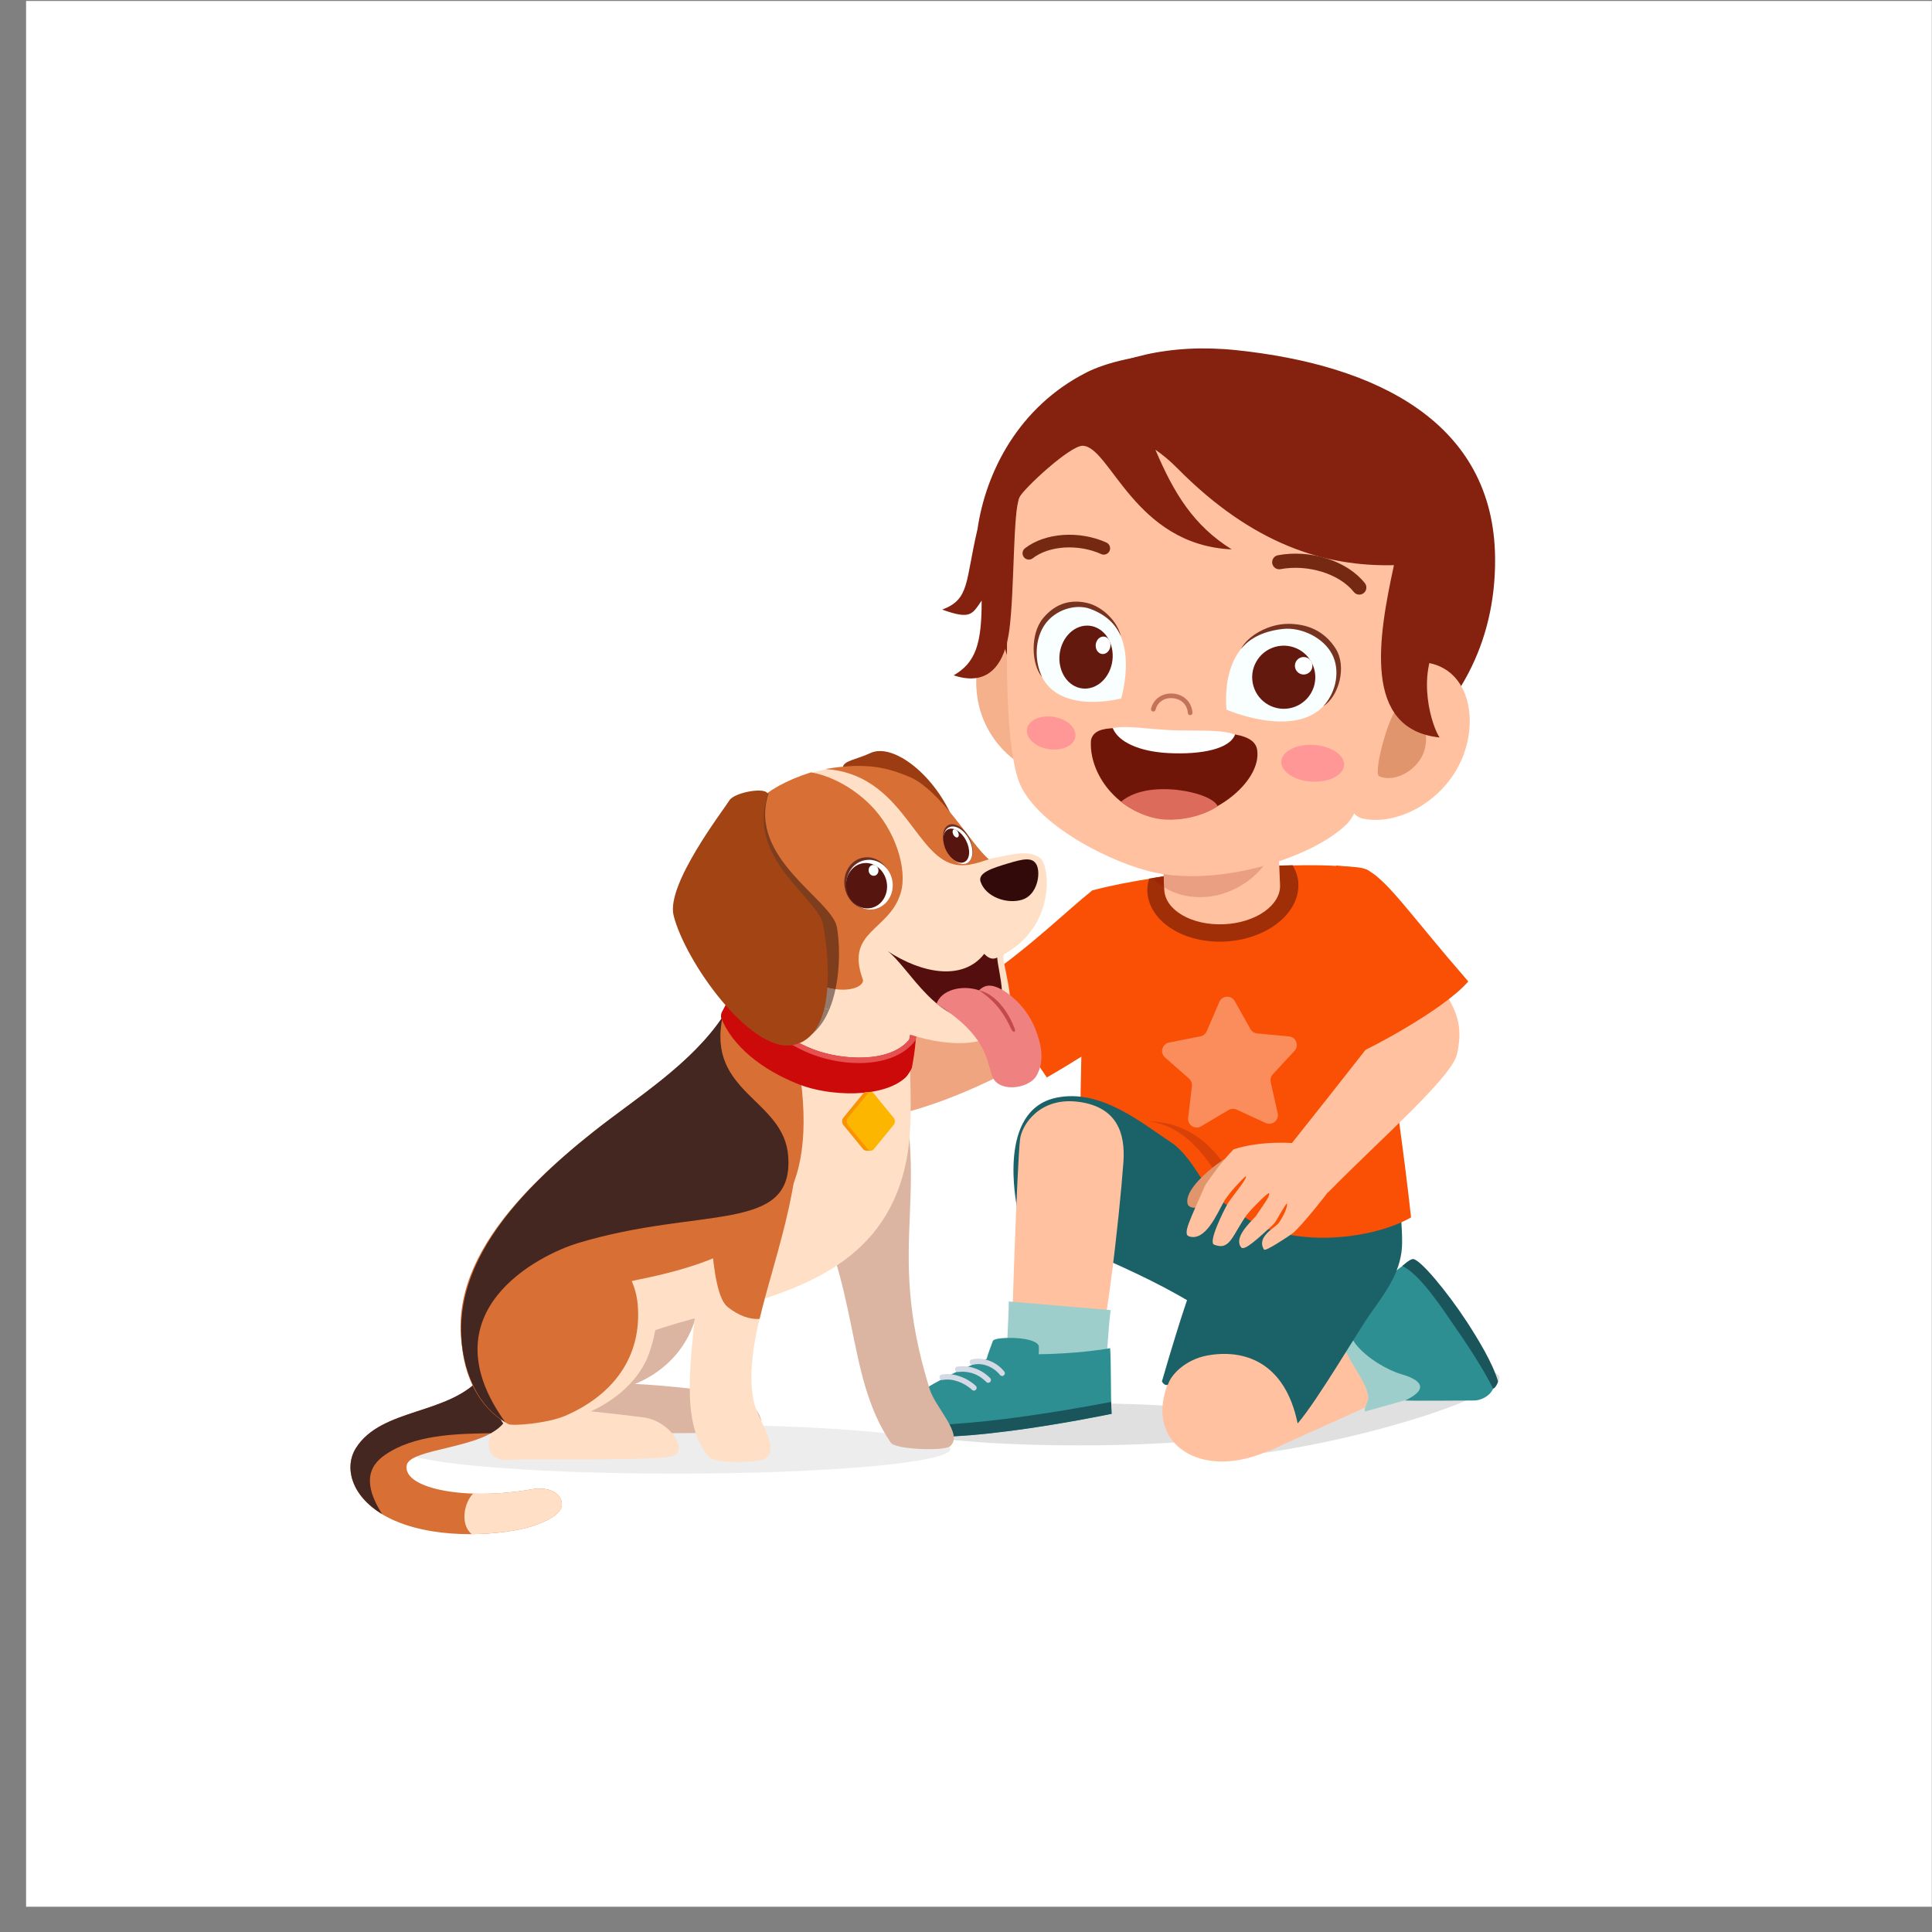<?xml version="1.0" encoding="UTF-8" standalone="no"?>
<!-- Created with Inkscape (http://www.inkscape.org/) -->

<svg
   version="1.1"
   id="svg3251"
   width="1000"
   height="1000"
   viewBox="0 0 1000 1000"
   sodipodi:docname="mydog.svg"
   inkscape:version="1.2 (1:1.2.1+202207142221+cd75a1ee6d)"
   xmlns:inkscape="http://www.inkscape.org/namespaces/inkscape"
   xmlns:sodipodi="http://sodipodi.sourceforge.net/DTD/sodipodi-0.dtd"
   xmlns="http://www.w3.org/2000/svg"
   xmlns:svg="http://www.w3.org/2000/svg">
  <rect x="0" y="0" width="1000" height="1000" fill="#808080" stroke="none"/>
  <defs
     id="defs3255" />
  <sodipodi:namedview
     id="namedview3253"
     pagecolor="#ffffff"
     bordercolor="#000000"
     borderopacity="0.25"
     inkscape:showpageshadow="2"
     inkscape:pageopacity="0.0"
     inkscape:pagecheckerboard="0"
     inkscape:deskcolor="#d1d1d1"
     showgrid="false"
     inkscape:zoom="0.46509946"
     inkscape:cx="719.201"
     inkscape:cy="610.62208"
     inkscape:window-width="1920"
     inkscape:window-height="1031"
     inkscape:window-x="0"
     inkscape:window-y="25"
     inkscape:window-maximized="1"
     inkscape:current-layer="g3259">
    <inkscape:page
       x="0"
       y="0"
       id="page3257"
       width="1000"
       height="1000" />
  </sodipodi:namedview>
  <g
     id="g3259"
     inkscape:groupmode="layer"
     inkscape:label="Page 1"
     transform="matrix(1.333,0,0,-1.333,0,2666.667)">
    <g
       id="g3261"
       transform="matrix(0.037,0,0,0.037,10.125,1260.125)">
      <path
         d="M 0,0 H 20000 V 20000 H 0 Z"
         style="fill:#ffffff;fill-opacity:1;fill-rule:nonzero;stroke:none"
         id="path3263" />
      <path
         d="m 8719.32,8224.6 c -71.53,-11.7 -260.38,601.6 -200.41,620.4 896.25,281.6 1433.48,632.4 2171.39,1175.7 134.6,-277.8 263.3,-551.8 394.3,-831.3 -806.5,-450.5 -1420.03,-810.5 -2365.28,-964.8"
         style="fill:#efa57f;fill-opacity:1;fill-rule:nonzero;stroke:none"
         id="path3265" />
      <path
         d="m 10040.2,9730 c 141.5,-246.5 507.9,-782 671.7,-1027.3 570.4,328 1023,658.1 1045.7,699.8 236.2,434.3 -547.6,1204.9 -568.3,1263.3 -256.7,-203.1 -637,-581.5 -1149.1,-935.8"
         style="fill:#f95006;fill-opacity:1;fill-rule:nonzero;stroke:none"
         id="path3267" />
      <path
         d="m 12456.9,4718.6 c -170.8,0 -275,23 -286.3,71.2 -6.3,26.9 16.8,59.6 65.2,96.5 472.7,40.4 778,104.3 778,176.3 0,33.4 -65.8,65.1 -183.7,93.5 259.8,89.8 579.7,181.7 928.7,263.4 584.5,136.8 1108.6,211.6 1416.4,211.6 170.8,0 275.1,-23 286.4,-71.3 31.6,-135.1 -679.5,-417 -1588.3,-629.7 -584.5,-136.7 -1108.5,-211.5 -1416.4,-211.5"
         style="fill:#e0e0e0;fill-opacity:1;fill-rule:nonzero;stroke:none"
         id="path3269" />
      <path
         d="m 11046.8,4841.3 c -651.3,0 -1228.74,35.6 -1586.72,90.5 22.56,-0.6 45.62,-0.8 69.17,-0.8 716.15,0 1862.85,242 1862.85,242 v 0 0 c -0.1,1.4 -0.2,2.9 -0.2,4.3 -1.9,31.8 -3.1,66.8 -4,103.2 641,-12.6 1175.1,-60.1 1442.2,-124.4 -282,-97.6 -493.2,-192.7 -594.3,-269.8 -330.3,-28.3 -742.2,-45 -1189,-45"
         style="fill:#e0e0e0;fill-opacity:1;fill-rule:nonzero;stroke:none"
         id="path3271" />
      <path
         d="m 12235.8,4886.3 c 101.1,77.1 312.3,172.2 594.3,269.8 117.9,-28.4 183.7,-60.1 183.7,-93.5 0,-72 -305.3,-135.9 -778,-176.3"
         style="fill:#c5c5c5;fill-opacity:1;fill-rule:nonzero;stroke:none"
         id="path3273" />
      <path
         d="m 14278.1,6399.9 c 23.8,9.1 403.4,-863.2 376.3,-877.8 -236,-127.6 -1478.4,-672.6 -1616.5,-744 l 340.6,1260.2 c 252.1,88.7 727.8,295.9 899.6,361.6"
         style="fill:#ffc19f;fill-opacity:1;fill-rule:nonzero;stroke:none"
         id="path3275" />
      <path
         d="m 14421.9,6529.3 c 14.5,5.9 382.4,-1122.9 364.1,-1127.9 -178.8,-49.3 -585.3,-161.3 -736,-205.5 -13.6,50.2 48.7,93.1 32.7,177.9 -26.8,141.2 -184.1,327.1 -259.7,512.8 -116.8,286.8 -54.8,373.6 -54.8,373.6 222.2,91.4 545.6,224.6 653.7,269.1"
         style="fill:#9dcecc;fill-opacity:1;fill-rule:nonzero;stroke:none"
         id="path3277" />
      <path
         d="m 15190.4,5312.7 c -57.7,1.2 -563,-5.8 -718.2,0 324.2,154.1 61.7,246.2 -26.3,271.8 -181,52.6 -415.8,199.6 -514.8,351.5 -88.8,136.2 -109.7,290 0,420.8 142.7,112.7 407.3,283.6 566.9,407.5 0,0 829,-689 914,-1271.4 -15.1,-125 -140.7,-182 -221.6,-180.2"
         style="fill:#2d8f91;fill-opacity:1;fill-rule:nonzero;stroke:none"
         id="path3279" />
      <path
         d="m 14441.8,6723.7 c 31.7,26.7 70.6,63.1 106.8,72.8 69.2,18.4 371.9,-352.7 567.7,-652 121.7,-186.2 273.4,-437.3 330.3,-627.2 4.5,-15 -27,-75 -50.2,-81.1 -114.7,234.1 -316.9,528.4 -409.5,662.3 -111.5,161.3 -363,548 -545.1,625.2"
         style="fill:#19555b;fill-opacity:1;fill-rule:nonzero;stroke:none"
         id="path3281" />
      <path
         d="m 14051.6,7205.3 c 0,-388.8 -856.8,-1578.9 -1390.3,-1163.3 -751.6,585.5 -1566.3,796.7 -2159.7,1162.9 0,388.8 1448.8,704.4 2196.4,704.4 747.5,0 1353.6,-315.2 1353.6,-704"
         style="fill:#1b6168;fill-opacity:1;fill-rule:nonzero;stroke:none"
         id="path3283" />
      <path
         d="m 12107.8,5914.9 c -59.7,-188.3 -111.8,-364.1 -155.1,-517.1 -164.3,-581.2 426.9,-924.7 1113,-600.3 106,74.2 268.7,302.6 431.5,557.5 -330.1,270.4 -771.4,789.9 -1389.4,559.9"
         style="fill:#ffc19f;fill-opacity:1;fill-rule:nonzero;stroke:none"
         id="path3285" />
      <path
         d="m 14348.2,7910 c -249.3,-137 -1327,236.8 -1557.6,-149.4 -404.3,-677.3 -685.7,-1611 -870.2,-2246.7 5.8,-18.3 38.6,-52.9 63.9,-33.1 36.4,116.2 197.1,263.8 408.5,303.3 386.6,72.3 818.9,-64.4 951.7,-712.7 209.5,243 640.3,980.2 762.2,1151 177.6,248.8 334.2,460.2 334.2,750.9 0,300.2 -56.4,686.9 -92.7,936.7"
         style="fill:#1b6168;fill-opacity:1;fill-rule:nonzero;stroke:none"
         id="path3287" />
      <path
         d="m 14534.6,7234.3 c -412.4,-238.1 -1271.6,-328.3 -1741.9,0.5 -561,392.4 -1372.9,878.5 -1731.3,594.2 0,0 -2.9,2202 127.9,2836.8 700.4,188.3 2207.3,336.3 2848.1,227.6 91.6,-810.3 362.2,-2421.1 497.2,-3659.1"
         style="fill:#f95006;fill-opacity:1;fill-rule:nonzero;stroke:none"
         id="path3289" />
      <path
         d="m 12285.3,8177.3 c -51,0 -97,44.3 -90.1,101.6 l 39.7,333 c 3.6,29.7 -7.7,59.1 -30.1,78.8 l -251.9,221.6 c -56.4,49.6 -31.4,142.4 42.3,157 l 329,65.1 c 29.3,5.8 53.8,25.6 65.7,53 l 132.8,308 c 15.6,36.2 49.5,54.7 83.4,54.7 30.7,0 61.5,-15.2 79,-46.4 l 163.6,-292.8 c 14.6,-26 41,-43.2 70.7,-46 l 334,-31.2 c 74.8,-7 109.1,-96.7 58,-151.9 l -227.8,-246 c -20.3,-21.9 -28.5,-52.4 -22,-81.5 l 73.5,-327.3 c 13.5,-59.6 -33.5,-110.7 -88.2,-110.7 -12.5,0 -25.5,2.7 -38.2,8.6 l -304.5,140.7 c -12.1,5.5 -25.1,8.3 -38,8.3 -16,0 -32,-4.2 -46.3,-12.7 l -288.5,-171 c -14.9,-8.9 -30.7,-12.9 -46.1,-12.9"
         style="fill:#fb8c5b;fill-opacity:1;fill-rule:nonzero;stroke:none"
         id="path3291" />
      <path
         d="m 13351.7,10744.3 c -4,66.6 -26.8,128.4 -59.8,186 -483.8,-7.9 -1046.3,-60.7 -1506.2,-140.6 -13,-45.5 -21.2,-92 -18.3,-140 18.7,-313.3 388.5,-546 826,-519.9 437.5,26.2 777,301.3 758.3,614.5"
         style="fill:#a02e07;fill-opacity:1;fill-rule:nonzero;stroke:none"
         id="path3293" />
      <path
         d="m 13118.1,11718.9 41.8,-995.3 c 8.9,-214 -255.8,-399 -591.3,-413 -335.6,-14.1 -614.9,148 -623.8,362 l -41.8,995.3 1215.1,51"
         style="fill:#ffc19f;fill-opacity:1;fill-rule:nonzero;stroke:none"
         id="path3295" />
      <path
         d="m 11938.8,10814.7 -14.9,354 v 0 l 14.9,-354 v 0"
         style="fill:#ead0d0;fill-opacity:1;fill-rule:nonzero;stroke:none"
         id="path3297" />
      <path
         d="m 11943.7,10697.4 c -44.8,27.4 -86.1,60 -122.9,97.6 39,6 78.9,11.8 118.1,17.8 l -0.1,1.9 v 0 l 4.9,-117.3"
         style="fill:#9d2607;fill-opacity:1;fill-rule:nonzero;stroke:none"
         id="path3299" />
      <path
         d="m 12864.8,11708.3 c 0.1,0 0.1,0 0.1,0 l 191.1,8 v 0 l -191.2,-8"
         style="fill:#ead0d0;fill-opacity:1;fill-rule:nonzero;stroke:none"
         id="path3301" />
      <path
         d="m 12319.6,10595 c -136.4,0 -266.6,35.6 -375.9,102.4 l -4.9,117.3 -14.8,354 c 298.3,193 649.8,391.6 940.8,539.6 l 191.2,8 c 12.1,-17.6 26.6,-33.1 36.4,-52.8 14.1,-28.7 22.4,-58.8 31.7,-88.6 l 14.1,-335.8 c -48.7,-220.7 -202.4,-428.7 -434.5,-548.6 -125.5,-64.8 -257.5,-95.5 -384.1,-95.5"
         style="fill:#ea9e82;fill-opacity:1;fill-rule:nonzero;stroke:none"
         id="path3303" />
      <path
         d="m 12619,7562.2 c -19.6,0 -45.6,15.9 -77.6,59.2 -97.2,132 -324.1,573.5 -768.5,621.1 574,-5.5 820.9,-482.6 878.5,-577.4 20.9,-34.3 8.2,-102.9 -32.4,-102.9"
         style="fill:#da4106;fill-opacity:1;fill-rule:nonzero;stroke:none"
         id="path3305" />
      <path
         d="m 13668,7500.2 c -34.2,-34.9 -474.6,399.9 -444,438.1 511.8,640.6 1339.9,1701.8 1487.5,1888.3 288.3,-349.6 380.4,-543.5 306.2,-876.8 -54.6,-245.1 -804.9,-894.5 -1349.7,-1449.6"
         style="fill:#ffc19f;fill-opacity:1;fill-rule:nonzero;stroke:none"
         id="path3307" />
      <path
         d="m 14080.8,10879.2 c 228.6,-132.6 450.2,-474.5 1054.6,-1169 -263.2,-305.4 -1091.6,-734.4 -1123.7,-735.9 -350.3,463.5 -239.3,1941.5 -265.4,1952 107.4,-11.5 270.1,-9.7 334.5,-47.1"
         style="fill:#f95006;fill-opacity:1;fill-rule:nonzero;stroke:none"
         id="path3309" />
      <path
         d="m 12536.3,7384.2 c -210.8,-782.6 -2153.1,-348.4 -2139.6,-34.6 0.9,21.3 -213.5,1008.7 415.2,1140.6 467,98.1 899.8,-269.1 1203.9,-468.4 230.5,-151.1 380.7,-544 520.5,-637.6"
         style="fill:#1b6168;fill-opacity:1;fill-rule:nonzero;stroke:none"
         id="path3311" />
      <path
         d="m 12188.4,7381.4 c 19.1,-91.7 229,-39.8 346,88 117,127.7 262.3,386.7 193.2,449.9 -106.6,-12.2 -578.4,-349.5 -539.2,-537.9"
         style="fill:#e0956c;fill-opacity:1;fill-rule:nonzero;stroke:none"
         id="path3313" />
      <path
         d="m 12904.6,7246 c -67.5,-73.4 -233.4,-227.1 -152.4,-326.8 33.3,-41.2 182.2,99.1 326.2,230.9 48.1,44.1 46,74 150.2,230.1 16.6,-6.5 -11.2,-100.5 -78.9,-200.1 -36.8,-54.3 -242.9,-145.4 -158.5,-283.4 14.5,-23.6 242.5,129.7 295.3,166.3 84.3,58.3 438,503.5 445.4,537.1 31.4,141.1 -37.4,282.3 -208.4,374 -142.2,56.3 -569.6,69.6 -852.1,-26.2 -137.2,-143.7 -213.1,-256.6 -294.9,-371.6 -155,-356.5 -244.2,-518.1 -171.8,-541.2 173.2,-55.3 292.5,234.1 370.6,374.5 71.6,106.1 170.7,208.6 222.3,255.8 31.4,-8.4 -114.8,-178.6 -184.1,-281.9 -51.6,-88.5 -209.6,-410 -146,-435.2 171,-67.8 190.4,101.8 347.7,318.7 67.9,81.7 210,222 229.6,222.6 9.3,-32 -28.5,-79.3 -140.2,-243.6"
         style="fill:#ffc19f;fill-opacity:1;fill-rule:nonzero;stroke:none"
         id="path3315" />
      <path
         d="m 11189,5625.4 c -73,-75 -853.3,39 -852.9,68.6 2.9,257.6 64,2089.1 95,2359.1 17.3,150.9 207.9,451.9 622.7,392.7 394,-56.1 484,-326 462.1,-632.7 -39.4,-550.5 -203.8,-2061.2 -326.9,-2187.7"
         style="fill:#ffc19f;fill-opacity:1;fill-rule:nonzero;stroke:none"
         id="path3317" />
      <path
         d="m 11319.1,5527.3 c -2.1,-15.3 -1024.1,23.5 -1025.9,42.1 -15.3,161.9 24.9,688.7 19.2,782.5 l 1069.7,-90.4 c -23.8,-174 -47.7,-624 -63,-734.2"
         style="fill:#9dcecc;fill-opacity:1;fill-rule:nonzero;stroke:none"
         id="path3319" />
      <path
         d="m 10080.6,5749.2 c 13.7,55.1 43.2,125.3 65.7,189.4 16.8,47.5 478.1,50.6 482,-62.7 1,-29 0.4,-54.6 -1.5,-77.9 79,1 164.5,3.9 254.8,9.3 196.3,11.7 372,31.7 495.1,54.2 12.1,-179 3.6,-489.5 15.4,-688.5 0,0 -2048.42,-432.3 -2379.45,-141.4 -93.3,82 414.64,467.5 1067.95,717.6"
         style="fill:#2d8f91;fill-opacity:1;fill-rule:nonzero;stroke:none"
         id="path3321" />
      <path
         d="m 11387.4,5297.8 c 1.1,-44.3 2.5,-87 4.7,-124.8 0,0 -2048.42,-432.3 -2379.45,-141.4 -13.16,11.6 -14.14,29.3 -4.7,51.7 570.46,-110.2 1869.95,116.7 2379.45,214.5"
         style="fill:#19555b;fill-opacity:1;fill-rule:nonzero;stroke:none"
         id="path3323" />
      <path
         d="m 9585.42,5550.8 c 3.05,-15.6 17.74,-26.1 33.83,-22.8 95.32,20.1 222.52,-24 308.16,-103.8 6.03,-5.7 13.8,-8.2 21.36,-7.8 7.14,0.5 14.12,3.5 19.36,9.1 10.87,11.7 10.24,29.9 -1.39,40.8 -98.33,91.7 -245.54,140.6 -358.57,118.2 -15.62,-3 -25.79,-18.1 -22.75,-33.7 z m 491.48,-43.7 c 6,-6.2 14.2,-9 22.1,-8.5 6.8,0.4 13.4,3.1 18.6,8.2 11.3,11.2 11.4,29.5 0.2,40.8 -93.3,94.2 -218.73,138.6 -344.37,120.9 -15.73,-2.2 -26.75,-16.7 -24.57,-32.4 2.17,-15.8 16.92,-27.9 32.49,-24.6 63.23,8.8 185.45,6.7 295.55,-104.4 z m 143.8,73.6 c 6.1,-7.7 15.2,-11.4 24.3,-10.9 5.7,0.3 11.3,2.4 16.1,6.1 12.5,9.9 14.6,28 4.7,40.5 -82.3,104.1 -222.7,156.2 -341.66,127.5 -15.42,-3.8 -24.9,-19.4 -21.1,-34.8 3.77,-15.5 19.22,-24.7 34.81,-21.2 97.65,24.4 214.05,-20.2 282.85,-107.2"
         style="fill:#d3dae5;fill-opacity:1;fill-rule:nonzero;stroke:none"
         id="path3325" />
      <path
         d="m 9982.91,12694.3 c 70.79,-487 482.69,-823.8 819.49,-805.2 336.7,18.6 439.4,404.6 426.6,869.1 -12.9,464.4 -296.3,827.1 -633.1,807.3 -460.2,-27 -679.44,-413.6 -612.99,-871.2"
         style="fill:#f4b18c;fill-opacity:1;fill-rule:nonzero;stroke:none"
         id="path3327" />
      <path
         d="m 15416.6,14154.9 c 17.1,-1828.4 -1675.6,-2784.1 -3133.4,-2641.7 -1457.9,142.5 -2395.64,1508.8 -2075.7,3256.4 177.7,970.3 1100.5,1711.3 2492.3,1565.8 1481.4,-154.8 2703.5,-763.2 2716.8,-2180.5"
         style="fill:#84220f;fill-opacity:1;fill-rule:nonzero;stroke:none"
         id="path3329" />
      <path
         d="m 14549,14594.1 c 103.9,-306.9 -352.3,-2898.5 -687.2,-3230.6 -355.2,-352.2 -1308.9,-652.3 -2000.3,-513.9 -430.2,86.1 -1221.1,474.4 -1425.7,919.7 -241.9,527 -127.9,2772.7 -8.3,3038.2 404.1,896.6 1213.8,849 2268.8,745.9 987.1,-96.5 1583,-163 1852.7,-959.3"
         style="fill:#ffc19f;fill-opacity:1;fill-rule:nonzero;stroke:none"
         id="path3331" />
      <path
         d="m 15085.7,12089.4 c -182.8,-489.4 -704.4,-754.6 -1066.9,-667.5 -362.5,87.2 -164.2,1576.7 512,1638.3 563.2,51.3 726.6,-510.9 554.9,-970.8"
         style="fill:#ffc19f;fill-opacity:1;fill-rule:nonzero;stroke:none"
         id="path3333" />
      <path
         d="m 14679.5,12152.3 c -50.3,-209.5 -306.9,-364.6 -480.6,-287.7 -67.8,29.9 125.5,758.8 237.3,747.5 189,-19.1 293.7,-250.3 243.3,-459.8"
         style="fill:#e0956c;fill-opacity:1;fill-rule:nonzero;stroke:none"
         id="path3335" />
      <path
         d="m 13831.9,11980.3 c -6.3,-106.2 -159,-183.5 -341,-172.6 -182,10.8 -324.4,105.7 -318.1,211.8 6.3,106.2 159,183.5 341,172.6 182,-10.8 324.4,-105.7 318.1,-211.8"
         style="fill:#ff9797;fill-opacity:1;fill-rule:nonzero;stroke:none"
         id="path3337" />
      <path
         d="m 12919.5,12140.7 c 52.1,-344.7 -507.7,-778.6 -989.8,-723.4 -479.4,54.8 -780.3,479.9 -753.9,825.9 44,187.6 355.1,115.2 829.8,96.2 474.3,-18.9 882.2,10.9 913.9,-198.7"
         style="fill:#701608;fill-opacity:1;fill-rule:nonzero;stroke:none"
         id="path3339" />
      <path
         d="m 12000.7,11726.9 c -222.8,10.3 -396.2,-34.8 -511.8,-132 121.2,-90.3 286.8,-178.3 472.8,-186.2 209.5,-8.9 420.1,53.5 544.5,140.6 -49.9,101.7 -306.2,168.4 -505.5,177.6"
         style="fill:#dd6b5b;fill-opacity:1;fill-rule:nonzero;stroke:none"
         id="path3341" />
      <path
         d="m 12688.1,12302.4 c -161.7,56.5 -418.7,34.9 -655.1,44.3 -266.7,10.6 -460.7,52.2 -629,23 57.1,-145.2 276.3,-246.9 583.1,-262.7 354.2,-18.2 646.6,44.8 701,195.4"
         style="fill:#ffffff;fill-opacity:1;fill-rule:nonzero;stroke:none"
         id="path3343" />
      <path
         d="m 11011.4,12277.2 c -14.9,-93.4 -140.5,-151 -280.6,-128.6 -139.9,22.4 -241.3,116.2 -226.4,209.6 14.9,93.4 140.6,151 280.5,128.6 140,-22.4 241.4,-116.3 226.5,-209.6"
         style="fill:#ff9797;fill-opacity:1;fill-rule:nonzero;stroke:none"
         id="path3345" />
      <path
         d="m 12213.9,12505.1 c -11.6,1.2 -21,10.5 -21.8,22.6 -5.8,85.5 -66.9,146.4 -155.9,155.1 -89.5,8.7 -163,-40.1 -182.9,-121.4 -3.2,-13.1 -16.4,-21.1 -29.4,-17.9 -13.1,3.2 -21,16.3 -17.9,29.4 25.5,104.2 122.1,169.3 234.9,158.3 112.1,-11 192.4,-91.4 199.7,-200.2 0.9,-13.4 -9.2,-25 -22.6,-26 l -4.1,0.1"
         style="fill:#c4735b;fill-opacity:1;fill-rule:nonzero;stroke:none"
         id="path3347" />
      <path
         d="m 13978.9,13771.1 c -17.5,3 -33.8,12.2 -45.6,27.1 -150.3,189.8 -480.5,292.7 -768.7,238.9 -40,-7.7 -78.9,18.9 -86.6,59.4 -7.5,40.3 19,79.1 59.4,86.6 343.9,64 727.7,-59.1 912.4,-292.9 25.4,-32.1 20,-78.8 -12.2,-104.2 -17.2,-13.7 -38.6,-18.4 -58.7,-14.9"
         style="fill:#752912;fill-opacity:1;fill-rule:nonzero;stroke:none"
         id="path3349" />
      <path
         d="m 10519.1,14137.6 c -18.2,1.2 -35.8,9.8 -47.8,25.4 -22.5,28.9 -17.4,70.5 11.6,93.1 210.2,163.7 569.6,188.9 854.4,60.4 33.5,-15.2 48.3,-54.5 33.2,-87.9 -15.2,-33.5 -54.6,-48.3 -87.8,-33.1 -238.8,108 -547.6,89.1 -718.3,-44.1 -13.3,-10.4 -29.5,-14.9 -45.3,-13.8"
         style="fill:#752912;fill-opacity:1;fill-rule:nonzero;stroke:none"
         id="path3351" />
      <path
         d="m 11492.9,12680.2 c 0,0 -642.6,-172.1 -837,237.5 -236.9,499.1 241.5,826.5 518.4,725.3 256.3,-93.5 466.8,-388.4 318.6,-962.8"
         style="fill:#f9feff;fill-opacity:1;fill-rule:nonzero;stroke:none"
         id="path3353" />
      <path
         d="m 10673.1,13522.6 c 132.5,159.3 292.1,197.6 456.9,161.1 168.5,-37.4 326.1,-198.3 359.2,-351.4 -74,176.1 -225.7,253.1 -321.5,288 -152.6,55.9 -367.1,-7 -477.4,-165.9 -98.2,-141.4 -115,-366.5 -28,-549.7 -111.9,129.8 -127.4,451.8 10.8,617.9"
         style="fill:#773220;fill-opacity:1;fill-rule:nonzero;stroke:none"
         id="path3355" />
      <path
         d="m 11394.7,13210.1 c 38.7,-174.7 -51,-359.3 -200.6,-412.3 -149.6,-53 -302.3,45.7 -341.1,220.4 -38.8,174.7 51,359.3 200.6,412.3 149.6,52.9 302.3,-45.7 341.1,-220.4"
         style="fill:#63190d;fill-opacity:1;fill-rule:nonzero;stroke:none"
         id="path3357" />
      <path
         d="m 11377.7,13264.7 c 10.8,-48.5 -14.1,-99.7 -55.6,-114.4 -41.5,-14.7 -83.9,12.7 -94.6,61.2 -10.8,48.4 14.1,99.7 55.6,114.4 41.5,14.6 83.9,-12.7 94.6,-61.2"
         style="fill:#fefffe;fill-opacity:1;fill-rule:nonzero;stroke:none"
         id="path3359" />
      <path
         d="m 12597,12562.9 c 0,0 709,-309.9 1028.2,47.3 389,435.3 -93.7,860.7 -439,823.1 -319.6,-34.9 -631.5,-276.5 -589.2,-870.4"
         style="fill:#f9feff;fill-opacity:1;fill-rule:nonzero;stroke:none"
         id="path3361" />
      <path
         d="m 13742.4,13205 c -118.2,184.9 -295.3,257.6 -495.5,258.2 -204.6,0.7 -424.5,-121.8 -497.8,-263.9 126.1,155.6 320.2,197.3 439.7,210.3 190.3,20.9 425.7,-87.9 518.1,-267.4 82.2,-159.8 50.7,-383.4 -92.1,-543.2 159.7,102.1 250.7,413.3 127.6,606"
         style="fill:#773220;fill-opacity:1;fill-rule:nonzero;stroke:none"
         id="path3363" />
      <path
         d="m 13517.3,12993.1 c 49.8,-176 -52.5,-359.1 -228.5,-408.9 -176,-49.9 -359.1,52.5 -408.9,228.5 -49.9,176 52.5,359.1 228.5,409 176,49.8 359.1,-52.6 408.9,-228.6"
         style="fill:#63190d;fill-opacity:1;fill-rule:nonzero;stroke:none"
         id="path3365" />
      <path
         d="m 13496.1,13048.3 c 13.8,-48.9 -14.6,-99.7 -63.4,-113.5 -48.9,-13.8 -99.6,14.6 -113.5,63.4 -13.8,48.8 14.6,99.6 63.4,113.5 48.9,13.8 99.7,-14.6 113.5,-63.4"
         style="fill:#fefffe;fill-opacity:1;fill-rule:nonzero;stroke:none"
         id="path3367" />
      <path
         d="m 14878.7,14111 c 179,27.3 136.5,84.8 310.5,131.4 -651.2,210 -359.2,1192.7 -1198.1,1645.2 -1382.4,628.8 -2475.1,410.3 -2860.9,214.8 -711,-360.4 -1058.1,-1042.1 -1145.86,-1647.5 -129.41,-545.4 -77.33,-734.3 -370.57,-842.1 301.24,-108.7 315.01,-48.4 414.53,94.4 0.7,-452 -62.23,-650.7 -293.65,-784.2 372.05,-124.8 538.85,123.5 584.85,480.9 54.7,425.8 36.1,1240.8 106.1,1388.9 40.6,85.7 531,543.6 663.5,539.3 288.9,-9.4 541.7,-1040.7 1563.4,-1087.5 -397.8,249.5 -602.7,580.3 -801,1046.1 77,-53.1 153.6,-116.6 228.6,-192.7 790.5,-801.1 1551.2,-1036.9 2275.1,-1018.9 -164.6,-758 -331.2,-1722.9 478.9,-1808.4 -76,108.2 -251.5,637.5 -8,1022.4 93.6,-66.8 38.3,312.9 52.6,817.9"
         style="fill:#84220f;fill-opacity:1;fill-rule:nonzero;stroke:none"
         id="path3369" />
      <path
         d="m 6818.02,4545.1 c -1591.53,0 -2881.73,115.7 -2881.73,258.3 0,142.7 1290.2,258.3 2881.73,258.3 1591.53,0 2881.74,-115.6 2881.74,-258.3 0,-142.6 -1290.21,-258.3 -2881.74,-258.3"
         style="fill:#ededed;fill-opacity:1;fill-rule:nonzero;stroke:none"
         id="path3371" />
      <path
         d="m 5305.12,4380.9 c -661.84,-119.8 -1353.1,-1 -1310.7,251.4 30.17,180 803.04,172.8 1013.45,440 -71.23,84.6 -212.55,506.3 -218.84,498.6 -342.02,-416.2 -1056.2,-328.2 -1327.04,-757 -139.52,-220.9 -36.63,-571.7 410.33,-764 487.05,-209.6 1148.74,-142.8 1416.08,-63.4 158.9,47.2 341.52,132.9 334.85,243.1 -7.29,120.3 -151.63,181.5 -318.13,151.3"
         style="fill:#d86f35;fill-opacity:1;fill-rule:nonzero;stroke:none"
         id="path3373" />
      <path
         d="m 7002.64,6107.5 c -137.02,-381.3 -537.91,-754.2 -1297.1,-737.8 -152.74,3.3 -442.3,346.6 -533.51,790.4 -83.79,407.8 14.87,1312.8 1147.06,1226.6 740.82,-56.4 929.81,-593.9 683.55,-1279.2"
         style="fill:#dbb5a1;fill-opacity:1;fill-rule:nonzero;stroke:none"
         id="path3375" />
      <path
         d="m 7623.67,4997.9 c -301.88,-45.6 -1441.8,-18.4 -1694.1,-34.2 -338.05,-21.1 -259.25,416.9 178.64,513 201.06,44.2 941.17,-46.1 1231.72,-80.9 296.64,-35.6 501.31,-365 283.74,-397.9"
         style="fill:#dbb5a1;fill-opacity:1;fill-rule:nonzero;stroke:none"
         id="path3377" />
      <path
         d="m 9082.09,9022.7 c -94.63,313.6 -1254.74,-912 -937.26,-1444.1 617.67,-1035.2 439.98,-1993.9 930.71,-2709.3 49.15,-71.6 559.67,-89.3 620.97,-37.4 146.45,124.1 -152.13,401 -214.12,601.2 -493.91,1594.5 71.01,2027.1 -400.3,3589.6"
         style="fill:#dbb5a1;fill-opacity:1;fill-rule:nonzero;stroke:none"
         id="path3379" />
      <path
         d="M 7660.13,10164.7 C 7587.47,9122.2 6937.37,8760.6 6226.9,8245.9 5366.96,7622.9 4548.97,6887.3 4597.86,6057.1 c 43.06,-730.6 487.72,-724.2 923.36,-717.9 115.99,1.7 231.34,3.4 338.3,-8.9 109.01,1304.1 3306.5,398.7 3419.56,2853.3 21.21,460.4 -41.68,875 39.07,1900.8 -211.23,69.1 -1467.81,94.5 -1658.02,80.3"
         style="fill:#ffdfc5;fill-opacity:1;fill-rule:nonzero;stroke:none"
         id="path3381" />
      <path
         d="m 8009.98,8964.3 c -88.37,315.4 -1345.3,-891.5 -1078.2,-1450.6 380.92,-797.4 -275.42,-2233.9 241.07,-2798.9 58.66,-64.1 529.47,-59.1 590.8,-7.2 146.43,124.1 -87.26,395.7 -128.12,601.2 -183.99,924.7 781.24,2203.5 374.45,3655.5"
         style="fill:#ffdfc5;fill-opacity:1;fill-rule:nonzero;stroke:none"
         id="path3383" />
      <path
         d="m 6535.01,5798.8 c -137.03,-381.3 -640.1,-769.9 -1399.3,-753.5 -152.73,3.3 -442.29,346.6 -533.5,790.3 -83.78,407.8 14.87,1312.8 1147.06,1226.6 740.82,-56.4 1032.03,-578.1 785.74,-1263.4"
         style="fill:#ffdfc5;fill-opacity:1;fill-rule:nonzero;stroke:none"
         id="path3385" />
      <path
         d="m 6758.5,4723.7 c -301.89,-47.3 -1441.79,-19.1 -1694.08,-35.4 -338.05,-21.9 -259.24,431.9 178.62,531.5 201.08,45.8 941.2,-47.8 1231.72,-83.9 296.66,-36.8 501.3,-378.1 283.74,-412.2"
         style="fill:#ffdfc5;fill-opacity:1;fill-rule:nonzero;stroke:none"
         id="path3387" />
      <path
         d="M 7599.59,10260.2 C 7595.53,9192.8 6634.36,8670.7 5960.44,8137.9 4983.42,7365.4 4216.34,6464.2 4716.98,5434.2 c 737.81,473.4 1128.05,1031.7 1703.72,1146.2 1283.83,255.4 1847.13,722.6 1721.99,1990.4 -45.28,458.5 -633.96,1130.8 -361.44,1585.6 -72.66,21.8 -141.29,103.8 -181.66,103.8"
         style="fill:#d86f35;fill-opacity:1;fill-rule:nonzero;stroke:none"
         id="path3389" />
      <path
         d="m 3461.99,4813.9 c -123.92,-196.2 -55.15,-494.3 274.61,-693.4 -261.91,412.1 -65.15,568 86.71,657.1 320.37,188 754.79,184.6 1055.45,192.1 52.4,29.3 97.59,62.5 129.11,102.6 -69.34,82.4 -204.12,481.1 -217.07,495.3 l -4.24,1 C 4443.71,5155.5 3732.25,5241.8 3461.99,4813.9"
         style="fill:#442721;fill-opacity:1;fill-rule:nonzero;stroke:none"
         id="path3391" />
      <path
         d="M 6418.79,6319.6 C 6375.75,6827.5 5831.82,7221.5 5229.53,7220 4347.49,6667.7 4404,5409.2 5062.07,5064.5 c 41.39,-21.6 411.47,6.8 601.82,90 490.35,214.2 802,609.6 754.9,1165.1"
         style="fill:#d86f35;fill-opacity:1;fill-rule:nonzero;stroke:none"
         id="path3393" />
      <path
         d="m 7363.76,6292.9 c 124.04,-96.3 234.84,-130.8 334.19,-124 170.65,720.5 524.58,1568.3 376.54,2495 -363.52,-210.1 -859.9,-557.9 -927.46,-631.4 28.84,-617.9 19.12,-1586.2 216.73,-1739.6"
         style="fill:#d86f35;fill-opacity:1;fill-rule:nonzero;stroke:none"
         id="path3395" />
      <path
         d="m 5794.6,6965.6 c 1282.75,387 2259.83,94.3 2203.87,907.9 -41.48,602.9 -857.76,662.1 -689.29,1463.7 C 6971.69,8836.4 6404.47,8489 5960.44,8137.9 5143.28,7491.8 4497.18,6757.4 4571.46,5929 c 32.06,-357.7 184.01,-679.9 455.72,-841.9 -832.89,1159 355.64,1754.2 767.42,1878.5"
         style="fill:#442721;fill-opacity:1;fill-rule:nonzero;stroke:none"
         id="path3397" />
      <path
         d="m 5288.4,3986.5 c 158.9,47.2 341.52,132.9 334.85,243.1 -7.29,120.3 -151.63,181.5 -318.13,151.3 -210,-38 -422.77,-51.8 -614.31,-45.1 -97.65,-100.9 -136.13,-325.9 -14.32,-425.5 254.01,1.7 480.68,37.2 611.91,76.2"
         style="fill:#ffdfc5;fill-opacity:1;fill-rule:nonzero;stroke:none"
         id="path3399" />
      <path
         d="m 9229.11,8701.9 c -238.08,-219.9 -799.93,-195.8 -1112.54,-74 -399.66,155.8 -700.21,403.6 -820.25,694.9 -8.59,20.8 -1.57,54.3 8.57,72 43.45,75.9 114.63,238.1 154.86,319.2 16.58,33.4 77.95,28 84.74,21.5 -21.07,-31.7 -38.37,-61.5 -43.42,-68.5 100.69,-260.9 421.98,-539.7 761.25,-669.7 305.04,-116.8 801.05,-143.5 1004.01,99.8 10.14,19.3 12.58,73.4 20.75,103.2 68.1,-31.2 50.95,-87 49.77,-102.6 -8.79,-116 -27.11,-221.5 -40.84,-292.9 -2.7,-14.2 -40.88,-78.8 -66.9,-102.9"
         style="fill:#cc0a0a;fill-opacity:1;fill-rule:nonzero;stroke:none"
         id="path3401" />
      <path
         d="m 8147.44,8988.6 c -501.75,241.3 -749.34,632.8 -687.69,725.4 20.66,31 77.95,28 84.74,21.5 -21.07,-31.7 -38.37,-61.5 -43.42,-68.5 100.69,-260.9 421.98,-539.7 761.25,-669.7 305.04,-116.8 801.05,-143.5 1004.01,99.8 10.14,19.3 12.58,73.4 20.75,103.2 68.1,-31.2 50.95,-87 49.77,-102.6 -219.75,-309.2 -792.67,-299.9 -1189.41,-109.1"
         style="fill:#e55151;fill-opacity:1;fill-rule:nonzero;stroke:none"
         id="path3403" />
      <path
         d="m 9738.65,11386.6 c 42.75,-108.8 234.06,-438.5 221.16,-459.5 -103.2,-168.4 -853.73,-45.6 -881.43,45.2 -72.23,236.8 -515.92,852.8 -506.67,985 4.9,69.9 150.04,84.1 287.94,149.4 241.07,114.2 689.63,-238.1 879,-720.1"
         style="fill:#9b3c12;fill-opacity:1;fill-rule:nonzero;stroke:none"
         id="path3405" />
      <path
         d="m 10643.2,11004.8 c 97.4,-73 173.1,-704.5 -381.5,-1010.5 -45.4,-25.1 168.4,-578 10.8,-761.1 -207.5,-240.9 -719.1,-206.5 -1159.92,-18.3 -318.11,135.9 -1742.82,448.3 -1841.13,499.3 116.21,690.9 -57.45,1114.2 251.77,1708.7 202.06,388.5 1077,717.9 1704.27,439.3 504.09,-223.8 545.63,-728.6 854.41,-871.7 255,47.8 433.2,110.1 561.3,14.3"
         style="fill:#ffdfc5;fill-opacity:1;fill-rule:nonzero;stroke:none"
         id="path3407" />
      <path
         d="m 7223.97,10299.1 c 211.25,-2 614.03,-419.1 1037.94,-603.8 326.93,-142.5 547.57,-41.4 518.21,39 -186.04,509.2 279.97,503.6 399.35,907 71.76,242.6 -53.59,658.7 -323.71,926.2 -190.11,188.4 -426.18,305.1 -618.16,337.1 -1045.41,-328 -875.33,-1089.5 -1013.63,-1605.5"
         style="fill:#d86f35;fill-opacity:1;fill-rule:nonzero;stroke:none"
         id="path3409" />
      <path
         d="m 9259.49,11862.2 c -205.25,82 -418.36,154.1 -871.5,77.6 773.51,-50.9 925.09,-842.9 1304.4,-986.4 143.15,-54.1 281.28,-4.2 411.11,39.1 -181.68,149.5 -506.74,735 -844.01,869.7"
         style="fill:#d86f35;fill-opacity:1;fill-rule:nonzero;stroke:none"
         id="path3411" />
      <path
         d="m 10605.2,10933.7 c 44.8,-87.8 8.8,-317.5 -153.7,-366.2 -162.4,-48.7 -382.3,31.7 -434.7,189.8 -31.02,93.5 125.3,142.9 287.8,191.6 162.5,48.7 257.3,69.4 300.6,-15.2"
         style="fill:#330a0a;fill-opacity:1;fill-rule:nonzero;stroke:none"
         id="path3413" />
      <path
         d="m 10191.9,9961.2 c 4.1,-137.3 161,-591.8 -96.8,-646.1 -520.23,-109.4 -828.05,550.2 -1056.16,715.2 365.14,-239.7 794.37,-316.3 1016.66,-30.2 34.6,-37.5 81.8,-68.1 136.3,-38.9"
         style="fill:#540e0e;fill-opacity:1;fill-rule:nonzero;stroke:none"
         id="path3415" />
      <path
         d="m 10589.4,9217.4 c 59.4,-148.5 109.6,-341 10.3,-502.7 -67.7,-110.2 -311.2,-164.3 -423.2,-57.3 -114.5,109.2 13.1,422.2 -622.38,817.3 49.21,145.9 262.58,203.9 446.48,143.1 59.5,55.8 109.2,53.9 158,41.4 110.7,-28.3 329.5,-188.2 430.8,-441.8"
         style="fill:#ef8181;fill-opacity:1;fill-rule:nonzero;stroke:none"
         id="path3417" />
      <path
         d="m 8591.39,10698.1 c 25.83,-149.3 155.41,-251.5 289.42,-228.3 134.04,23.1 221.74,163 195.92,312.3 -25.8,149.3 -155.38,251.5 -289.43,228.3 -134.01,-23.2 -221.73,-163 -195.91,-312.3"
         style="fill:#6b2e22;fill-opacity:1;fill-rule:nonzero;stroke:none"
         id="path3419" />
      <path
         d="m 8612.67,10684.4 c 24.6,-142.3 151.63,-239.2 283.7,-216.3 132.07,22.8 219.2,156.7 194.59,299.1 -24.61,142.3 -151.64,239.1 -283.71,216.3 -132.1,-22.8 -219.19,-156.7 -194.58,-299.1"
         style="fill:#ffffff;fill-opacity:1;fill-rule:nonzero;stroke:none"
         id="path3421" />
      <path
         d="m 8608.84,10678.5 c 22.46,-129.9 135.4,-218.9 252.22,-198.7 116.87,20.2 193.35,141.9 170.89,271.9 -22.49,129.9 -135.41,218.9 -252.26,198.7 -116.83,-20.2 -193.34,-141.9 -170.85,-271.9"
         style="fill:#56160f;fill-opacity:1;fill-rule:nonzero;stroke:none"
         id="path3423" />
      <path
         d="m 8842.7,10867.4 c 5.39,-31.2 32.51,-52.5 60.57,-47.7 28.08,4.8 46.46,34.1 41.04,65.3 -5.39,31.2 -32.52,52.6 -60.58,47.7 -28.06,-4.8 -46.43,-34.1 -41.03,-65.3"
         style="fill:#f9feff;fill-opacity:1;fill-rule:nonzero;stroke:none"
         id="path3425" />
      <path
         d="m 9659.82,11093.6 c 55.47,-108.4 153.87,-168.9 219.74,-135.2 65.88,33.7 74.32,148.9 18.84,257.3 -55.47,108.4 -153.87,168.9 -219.74,135.2 -65.88,-33.7 -74.31,-148.9 -18.84,-257.3"
         style="fill:#6b2e22;fill-opacity:1;fill-rule:nonzero;stroke:none"
         id="path3427" />
      <path
         d="m 9662.2,11079.9 c 52.89,-103.3 148.39,-160.1 213.31,-126.9 64.95,33.3 74.69,143.9 21.82,247.3 -52.9,103.3 -148.38,160.1 -213.34,126.9 -64.92,-33.2 -74.65,-143.9 -21.79,-247.3"
         style="fill:#ffffff;fill-opacity:1;fill-rule:nonzero;stroke:none"
         id="path3429" />
      <path
         d="m 9657.16,11081.9 c 48.31,-94.4 134.01,-147 191.45,-117.6 57.42,29.3 64.84,129.7 16.55,224 -48.28,94.4 -134.02,147 -191.43,117.6 -57.44,-29.4 -64.86,-129.7 -16.57,-224"
         style="fill:#56160f;fill-opacity:1;fill-rule:nonzero;stroke:none"
         id="path3431" />
      <path
         d="m 9730.83,11251.6 c 11.59,-22.7 32.17,-35.3 45.97,-28.2 13.79,7 15.58,31.1 3.96,53.8 -11.59,22.6 -32.17,35.3 -45.97,28.2 -13.78,-7 -15.55,-31.1 -3.96,-53.8"
         style="fill:#f9feff;fill-opacity:1;fill-rule:nonzero;stroke:none"
         id="path3433" />
      <path
         d="m 8095.38,9073.8 c -42.64,22.7 -84.38,47.5 -124.82,74 -57.86,87.7 -119.88,240.6 -181,427.7 197.38,-48.8 425.92,-104.8 639.75,-159.7 -66.85,-159.5 -172.52,-289.8 -333.93,-342"
         style="fill:#947a6c;fill-opacity:1;fill-rule:nonzero;stroke:none"
         id="path3435" />
      <path
         d="m 8067.33,9067.3 c -30.13,0 -62.74,29 -96.77,80.5 40.44,-26.5 82.18,-51.3 124.82,-74 -5.01,-1.6 -10.11,-3.2 -15.23,-4.7 -4.23,-1.2 -8.49,-1.8 -12.82,-1.8"
         style="fill:#852c2c;fill-opacity:1;fill-rule:nonzero;stroke:none"
         id="path3437" />
      <path
         d="m 8429.31,9415.8 c -213.83,54.9 -442.37,110.9 -639.75,159.7 -49.22,150.7 -97.87,323.5 -143.3,502.2 184.02,-130.1 397.02,-287.1 615.65,-382.4 85.61,-37.3 163.92,-58 232.36,-66.6 -15.61,-73.7 -36.85,-145.9 -64.96,-212.9"
         style="fill:#947a6c;fill-opacity:1;fill-rule:nonzero;stroke:none"
         id="path3439" />
      <path
         d="m 7412.65,11229.6 c -18.39,137.4 -23.31,228.3 -10.32,245.2 22.01,28.5 229.07,133.8 335.46,185.1 -76.24,-57.3 -138.81,-119.8 -183.14,-184.7 -61.08,-78 -106.84,-160.6 -142,-245.6"
         style="fill:#948c8c;fill-opacity:1;fill-rule:nonzero;stroke:none"
         id="path3441" />
      <path
         d="m 7554.65,11475.2 c 44.33,64.9 106.9,127.4 183.14,184.7 4.31,2.1 8.43,4.1 12.39,6 -78.58,-59.3 -142.78,-123.3 -195.53,-190.7"
         style="fill:#947a6c;fill-opacity:1;fill-rule:nonzero;stroke:none"
         id="path3443" />
      <path
         d="m 8494.27,9628.7 c -68.44,8.6 -146.75,29.3 -232.36,66.6 -218.63,95.3 -431.63,252.3 -615.65,382.4 -107.57,423.1 -197.11,879.1 -233.61,1151.9 35.16,85 80.92,167.6 142,245.6 52.75,67.4 116.95,131.4 195.53,190.7 19.6,9.3 34.7,16.3 42.98,19.9 -226.68,-680.1 661.23,-1113.3 715.77,-1404.2 26.86,-143.2 37.58,-406.4 -14.66,-652.9"
         style="fill:#7e3d1d;fill-opacity:1;fill-rule:nonzero;stroke:none"
         id="path3445" />
      <path
         d="m 7380.8,11610.4 c -61.71,-100.9 -667.43,-883.4 -585.16,-1208.4 123.5,-487.9 803.45,-1437.7 1245.76,-1360.1 482.93,84.8 378.47,970.4 323.93,1261.4 -54.55,290.9 -808.76,688.6 -582.08,1368.6 -0.79,86.9 -349.65,24.9 -402.45,-61.5"
         style="fill:#a34414;fill-opacity:1;fill-rule:nonzero;stroke:none"
         id="path3447" />
      <path
         d="m 10374.1,9217.6 c 17.6,-44.9 -15.3,-49.7 -35.6,-5.9 -107.1,231.2 -220.1,324.5 -337.9,406.1 174.7,-42.6 301.6,-216.4 373.5,-400.2"
         style="fill:#c44949;fill-opacity:1;fill-rule:nonzero;stroke:none"
         id="path3449" />
      <path
         d="M 9055.74,8279.8 8875.01,8549 c -36.46,1.9 -72.74,7 -89.73,-13.8 l -208.9,-255.4 c -16.99,-20.8 -16.99,-54.5 0,-75.3 l 208.9,-255.3 c 16.99,-20.8 51.21,-14 83.82,-15.3 l 186.64,270.6 c 16.98,20.8 16.98,54.5 0,75.3"
         style="fill:#f99300;fill-opacity:1;fill-rule:nonzero;stroke:none"
         id="path3451" />
      <path
         d="m 9104.35,8279.8 -208.88,255.4 c -17.01,20.8 -44.57,20.8 -61.58,0 l -208.88,-255.4 c -17.01,-20.8 -17.01,-54.5 0,-75.3 l 208.88,-255.3 c 17.01,-20.8 44.57,-20.8 61.58,0 l 208.88,255.3 c 17.01,20.8 17.01,54.5 0,75.3"
         style="fill:#fcb600;fill-opacity:1;fill-rule:nonzero;stroke:none"
         id="path3453" />
    </g>
  </g>
</svg>

